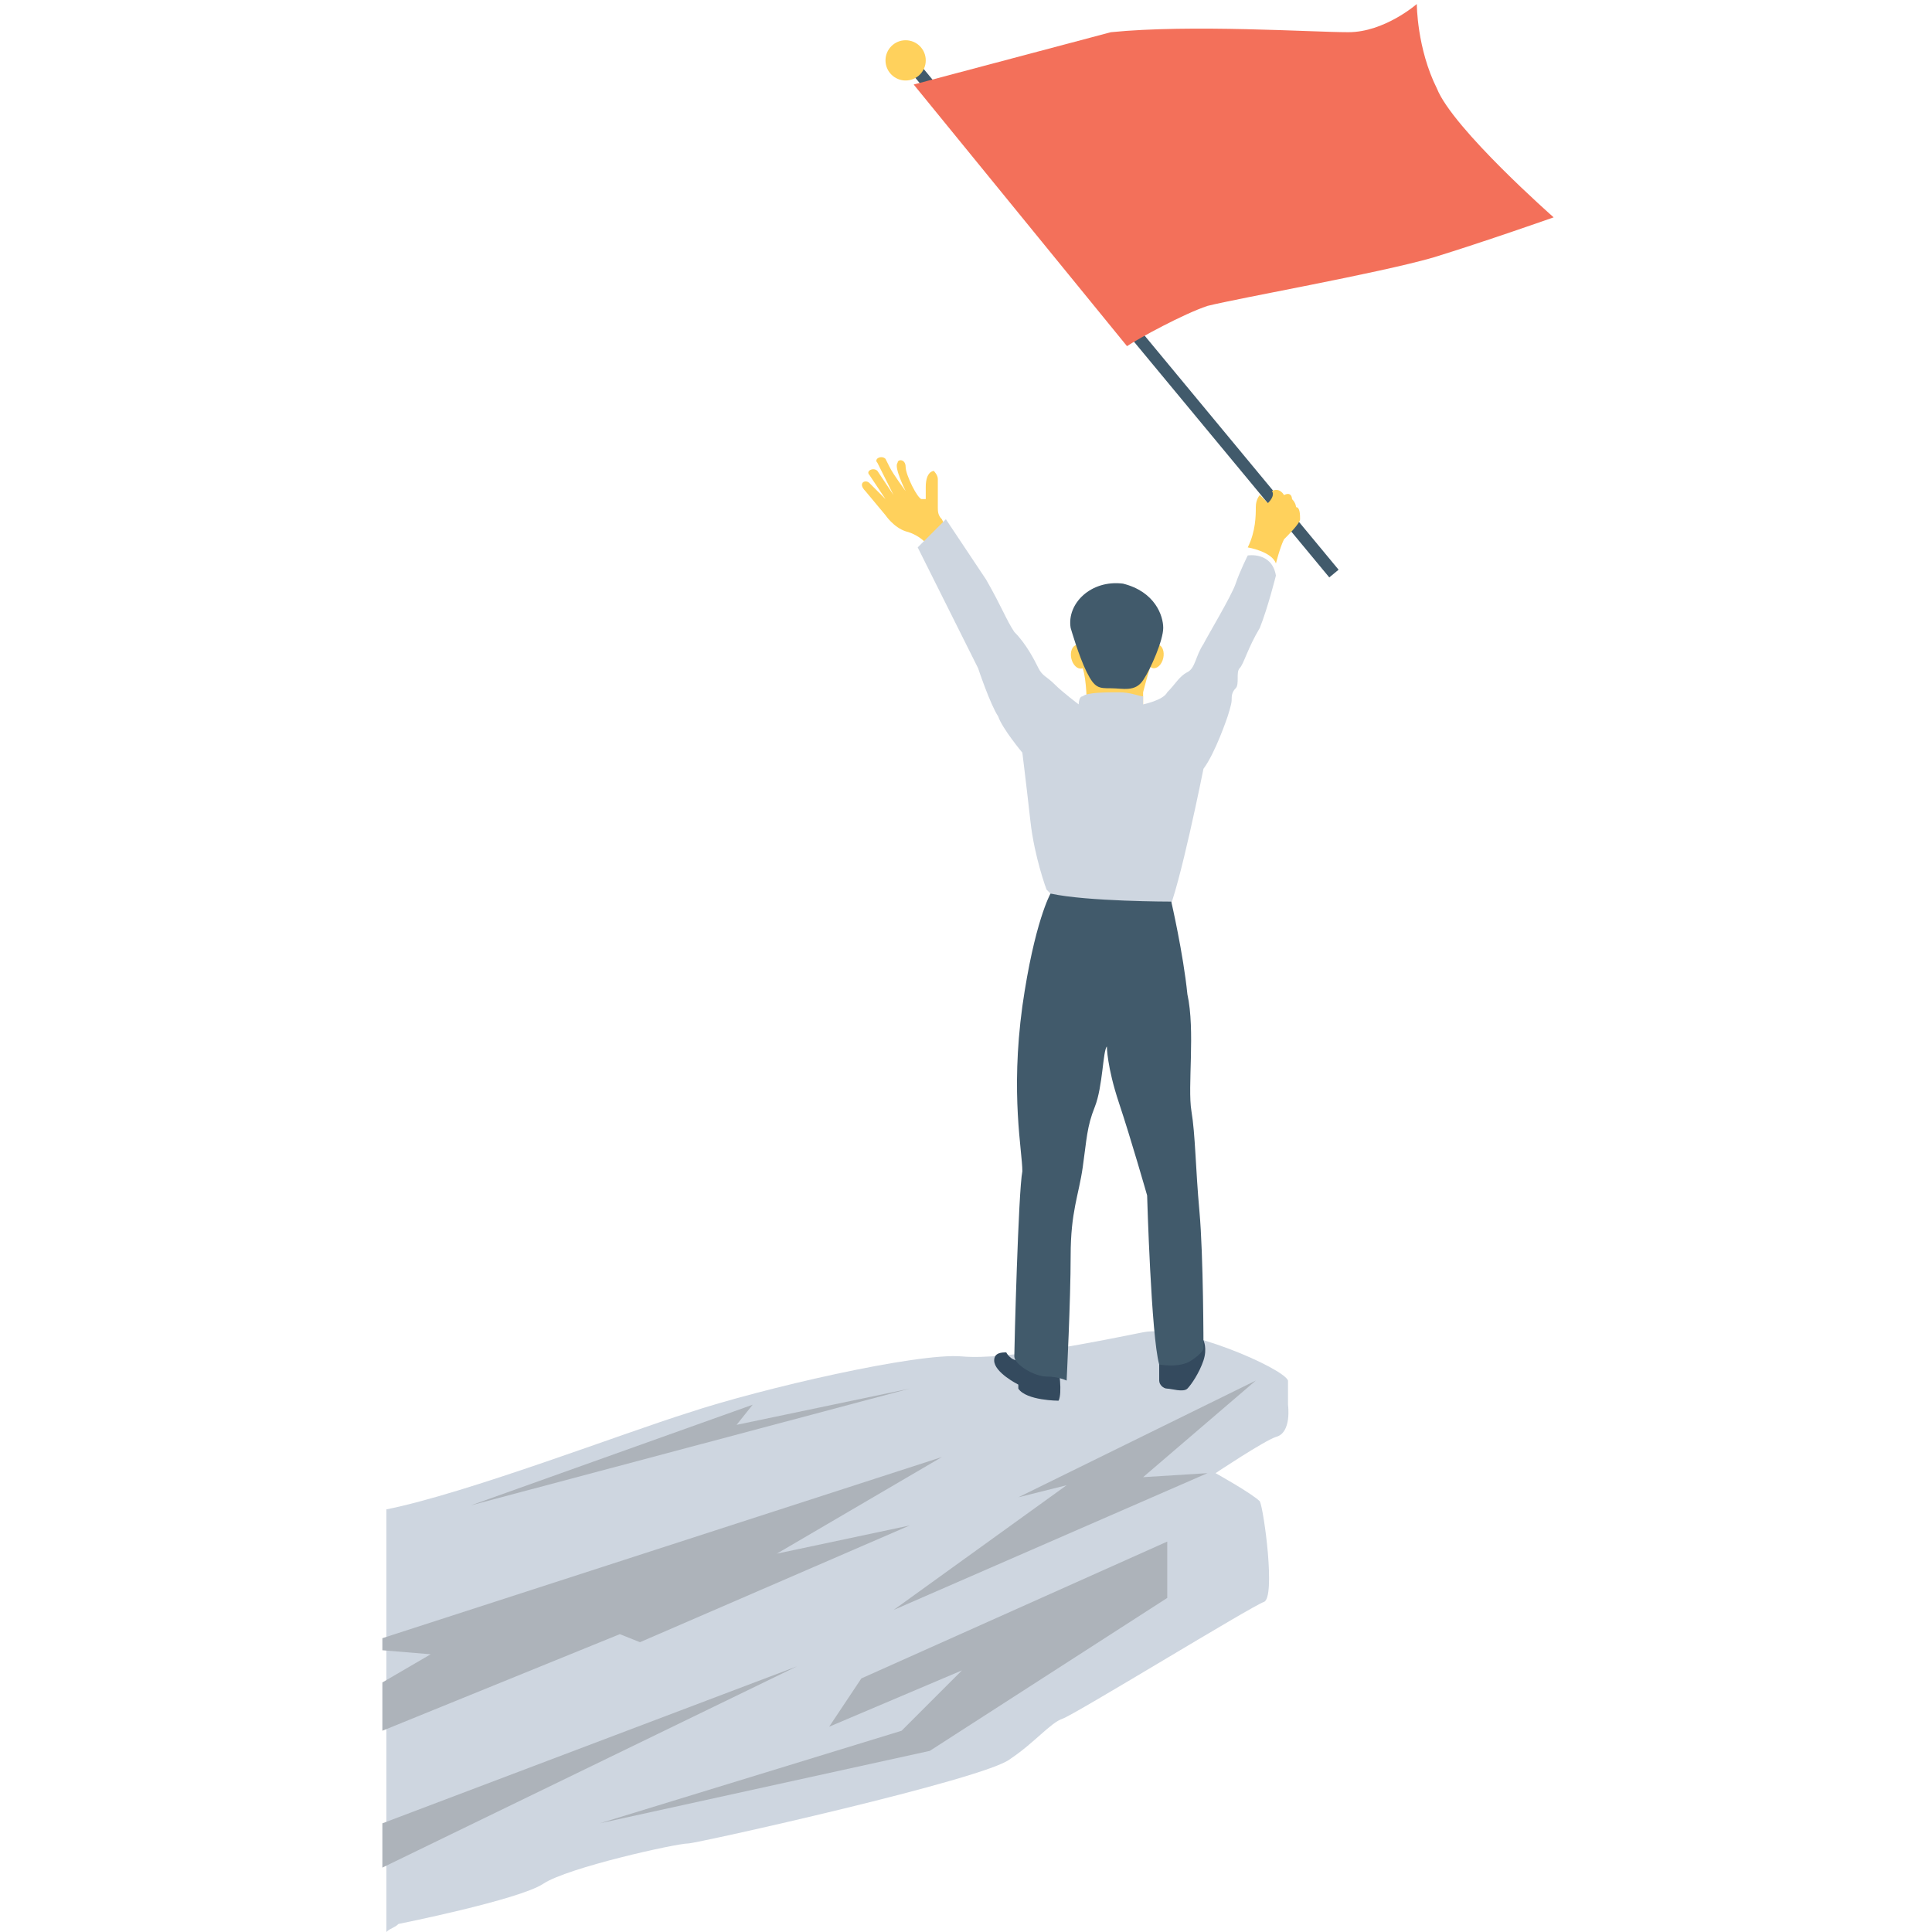 <?xml version="1.0" encoding="utf-8"?>
<!-- Generator: Adobe Illustrator 19.0.1, SVG Export Plug-In . SVG Version: 6.00 Build 0)  -->
<svg version="1.1" id="Layer_1" xmlns="http://www.w3.org/2000/svg" xmlns:xlink="http://www.w3.org/1999/xlink" x="0px" y="0px"
	 viewBox="0 0 48 48" style="enable-background:new 0 0 48 48;" xml:space="preserve">
<style type="text/css">
	.st0{fill:#FFD15C;}
	.st1{fill:#415A6B;}
	.st2{fill:#F7B64C;}
	.st3{fill:#CED6E0;}
	.st4{fill:#344A5E;}
	.st5{fill:#F3F3F3;}
	.st6{fill:#F05540;}
	.st7{fill:#F3705A;}
	.st8{fill:#66C6B9;}
	.st9{fill:#55C0EB;}
	.st10{fill:#F5F6FB;}
	.st11{fill:#4ABAA5;}
	.st12{fill:#ADB3BA;}
	.st13{fill:#E8EAE9;}
	.st14{fill:#2E4556;}
	.st15{fill:#8AD7F8;}
	.st16{fill:#FFFFFF;}
	.st17{fill:#E54838;}
	.st18{fill:#3EAF99;}
	.st19{fill:#EFA943;}
	.st20{fill:#4CAEE5;}
	.st21{fill:#293F4F;}
	.st22{fill:#2D4456;}
	.st23{fill:#2E4454;}
	.st24{fill:#2A3F4F;}
	.st25{fill:#2D4151;}
	.st26{fill:#E89E3D;}
	.st27{fill:#2B4151;}
	.st28{fill:#2A4051;}
	.st29{fill:#2C4151;}
	.st30{fill:#EBEAE8;}
	.st31{fill:#3AA590;}
	.st32{fill:#E84534;}
	.st33{fill:none;}
</style>
<g>
	<g>
		<g>
			<g>
				<path class="st3" d="M32,34.3c-0.1-0.3-2.6-1.4-3.6-1.2c-1,0.2-3.4,0.7-4.5,0.6c-1.1-0.1-5,0.8-6.8,1.4c-1.6,0.5-5.5,2-7.5,2.4
					V48c0.1-0.1,0.2-0.1,0.3-0.2c0,0,3-0.6,3.6-1c0.6-0.4,3.3-1,3.6-1c0.2,0,7.4-1.6,8-2.1c0.6-0.4,1-0.9,1.3-1
					c0.3-0.1,4.7-2.8,5-2.9c0.3-0.1,0-2.3-0.1-2.5c-0.2-0.2-1.1-0.7-1.1-0.7s1.2-0.8,1.5-0.9c0.4-0.1,0.3-0.8,0.3-0.8
					S32,34.6,32,34.3z"/>
			</g>
		</g>
		<g>
			<g>
				<polygon class="st12" points="18.7,34.9 11.7,37.4 22.6,34.5 18.3,35.4 				"/>
			</g>
		</g>
		<g>
			<g>
				<polygon class="st12" points="31.2,34.3 25.3,37.2 26.5,36.9 22.2,40 30,36.6 28.4,36.7 				"/>
			</g>
		</g>
		<g>
			<g>
				<polygon class="st12" points="29,39.7 23.1,43.5 14.9,45.3 22.4,43 23.9,41.5 20.6,42.9 21.4,41.7 29,38.3 				"/>
			</g>
		</g>
		<g>
			<polygon class="st12" points="23.4,36.2 9.5,40.7 9.5,41 10.7,41.1 9.5,41.8 9.5,43 15.4,40.6 15.9,40.8 22.6,37.9 19.3,38.6 			
				"/>
		</g>
		<g>
			<g>
				<polygon class="st12" points="9.5,45.3 9.5,46.4 19.8,41.4 				"/>
			</g>
		</g>
	</g>
	<g>
		<g>
			<g>
				<path class="st0" d="M23.5,13.1l-0.1-0.2c-0.1-0.1-0.1-0.2-0.1-0.3l0-0.5c0,0,0-0.1,0-0.2s-0.1-0.2-0.1-0.2s-0.2,0-0.2,0.4
					c0,0,0,0.2,0,0.3c0,0,0,0-0.1,0c-0.1,0-0.4-0.6-0.4-0.8s-0.2-0.2-0.2-0.1c-0.1,0.1,0.2,0.7,0.2,0.7l0,0c0,0-0.3-0.4-0.4-0.6
					S22,11.4,22,11.4c-0.1-0.1-0.3,0-0.2,0.1l0.4,0.8l0,0l-0.4-0.6c-0.1-0.1-0.3,0-0.2,0.1l0.4,0.6l0,0l-0.4-0.4
					c-0.1-0.1-0.3,0-0.1,0.2l0.5,0.6c0,0,0.2,0.3,0.5,0.4c0.4,0.1,0.6,0.4,0.6,0.4L23.5,13.1z"/>
			</g>
		</g>
		<g>
			<g>
				<g>
					
						<rect x="19.7" y="7.8" transform="matrix(0.638 0.77 -0.77 0.638 16.231 -18.619)" class="st1" width="16.4" height="0.3"/>
				</g>
			</g>
			<g>
				<g>
					<path class="st0" d="M31.7,14c0,0,0.1-0.4,0.2-0.6c0.1-0.1,0.4-0.4,0.4-0.5c0-0.1,0-0.3-0.1-0.3c0,0,0-0.1-0.1-0.2
						c0,0,0-0.2-0.2-0.1c0,0-0.1-0.2-0.3-0.1c0,0,0.1,0.1-0.1,0.3l-0.2-0.2c0,0-0.1,0.1-0.1,0.3c0,0.2,0,0.6-0.2,1
						C31,13.6,31.6,13.7,31.7,14z"/>
				</g>
			</g>
			<g>
				<g>
					<path class="st0" d="M28.6,16.5c0,0-0.1,0.3-0.2,0.7c0,0.3,0,0.3,0,0.3L27,17.5c0,0,0-0.6-0.1-0.9c-0.1-0.3-0.1-0.4-0.1-0.4
						L28.6,16.5z"/>
				</g>
			</g>
			<g>
				<g>
					<g>
						
							<ellipse transform="matrix(0.976 0.219 -0.219 0.976 4.264 -5.888)" class="st0" cx="28.7" cy="16.3" rx="0.2" ry="0.3"/>
					</g>
				</g>
				<g>
					<g>
						
							<ellipse transform="matrix(0.976 -0.219 0.219 0.976 -2.915 6.276)" class="st0" cx="26.8" cy="16.3" rx="0.2" ry="0.3"/>
					</g>
				</g>
			</g>
			<g>
				<g>
					<path class="st3" d="M26.1,22.2L26,22.1c0,0-0.3-0.8-0.4-1.7s-0.2-1.7-0.2-1.7s-0.5-0.6-0.6-0.9c-0.2-0.3-0.5-1.2-0.5-1.2
						l-1.5-3l0.7-0.7c0,0,0.6,0.9,1,1.5c0.4,0.7,0.5,1,0.7,1.3c0.3,0.3,0.5,0.7,0.6,0.9c0.1,0.2,0.2,0.2,0.4,0.4s0.6,0.5,0.6,0.5
						s0-0.2,0.1-0.2c0.1-0.1,0.6-0.1,0.9-0.1s0.5,0.1,0.6,0.1c0,0,0,0.2,0,0.2s0.5-0.1,0.6-0.3c0.2-0.2,0.3-0.4,0.5-0.5
						s0.2-0.4,0.4-0.7c0.1-0.2,0.7-1.2,0.8-1.5s0.3-0.7,0.3-0.7s0.6-0.1,0.7,0.5c0,0-0.2,0.8-0.4,1.3c-0.3,0.5-0.4,0.9-0.5,1
						c-0.1,0.1,0,0.4-0.1,0.5s-0.1,0.2-0.1,0.3s-0.1,0.4-0.1,0.4s-0.3,0.9-0.6,1.3c0,0-0.6,3-0.9,3.6s-0.3,0.5-0.3,0.5L26.1,22.2z"
						/>
				</g>
			</g>
			<g>
				<g>
					<g>
						<path class="st4" d="M24.7,33.8c0-0.2,0.2-0.2,0.3-0.2c0,0,0.1,0.2,0.3,0.2c0.5,0.1,1,0.2,1,0.2s0.1,0.6,0,0.8
							c0,0-0.8,0-1-0.3v-0.1c0,0-0.6-0.3-0.6-0.6C24.7,33.9,24.7,33.8,24.7,33.8z"/>
					</g>
				</g>
				<g>
					<g>
						<path class="st4" d="M29.9,33.3c0,0,0.1,0.2,0,0.5c-0.1,0.3-0.3,0.6-0.4,0.7c-0.1,0.1-0.4,0-0.5,0c-0.1,0-0.2-0.1-0.2-0.2
							c0-0.2,0-0.4,0-0.6c0.1-0.3,0.1-0.4,0.1-0.4S29.8,33.3,29.9,33.3z"/>
					</g>
				</g>
			</g>
			<g>
				<g>
					<path class="st1" d="M27.5,26c0,0,0,0.5,0.3,1.4s0.7,2.3,0.7,2.3s0.1,3.5,0.3,4.2c0,0,0.5,0.1,0.8-0.1s0.3-0.3,0.3-0.3
						s0-2.3-0.1-3.4c-0.1-1.1-0.1-1.9-0.2-2.5c-0.1-0.6,0.1-2-0.1-2.9c-0.1-1-0.4-2.3-0.4-2.3s-2.1,0-3-0.2c0,0-0.4,0.7-0.7,2.8
						c-0.3,2.2,0,3.6,0,4.1c-0.1,0.5-0.2,4.4-0.2,4.6s0.5,0.5,0.8,0.5c0.3,0,0.5,0.1,0.5,0.1s0.1-2,0.1-3.1c0-1.1,0.2-1.5,0.3-2.2
						s0.1-1,0.3-1.5S27.4,26.1,27.5,26"/>
				</g>
			</g>
			<g>
				<g>
					<path class="st1" d="M26.6,15.6c0,0,0.2,0.7,0.4,1.1c0.2,0.4,0.3,0.4,0.6,0.4c0.3,0,0.6,0.1,0.8-0.2c0.2-0.3,0.5-1,0.5-1.3
						c0-0.3-0.2-0.9-1-1.1C27.1,14.4,26.5,15,26.6,15.6z"/>
				</g>
			</g>
			<g>
				<g>
					<circle class="st0" cx="22.5" cy="1.5" r="0.5"/>
				</g>
			</g>
			<g>
				<g>
					<path class="st7" d="M22.7,2.1l4.9-1.3c2-0.2,5,0,5.9,0c0.9,0,1.7-0.7,1.7-0.7s0,1.1,0.5,2.1c0.4,1,2.9,3.2,2.9,3.2
						s-1.7,0.6-3,1c-1.4,0.4-4.8,1-5.6,1.2c-0.6,0.2-1.7,0.8-2,1L22.7,2.1z"/>
				</g>
			</g>
		</g>
	</g>
</g>
</svg>
